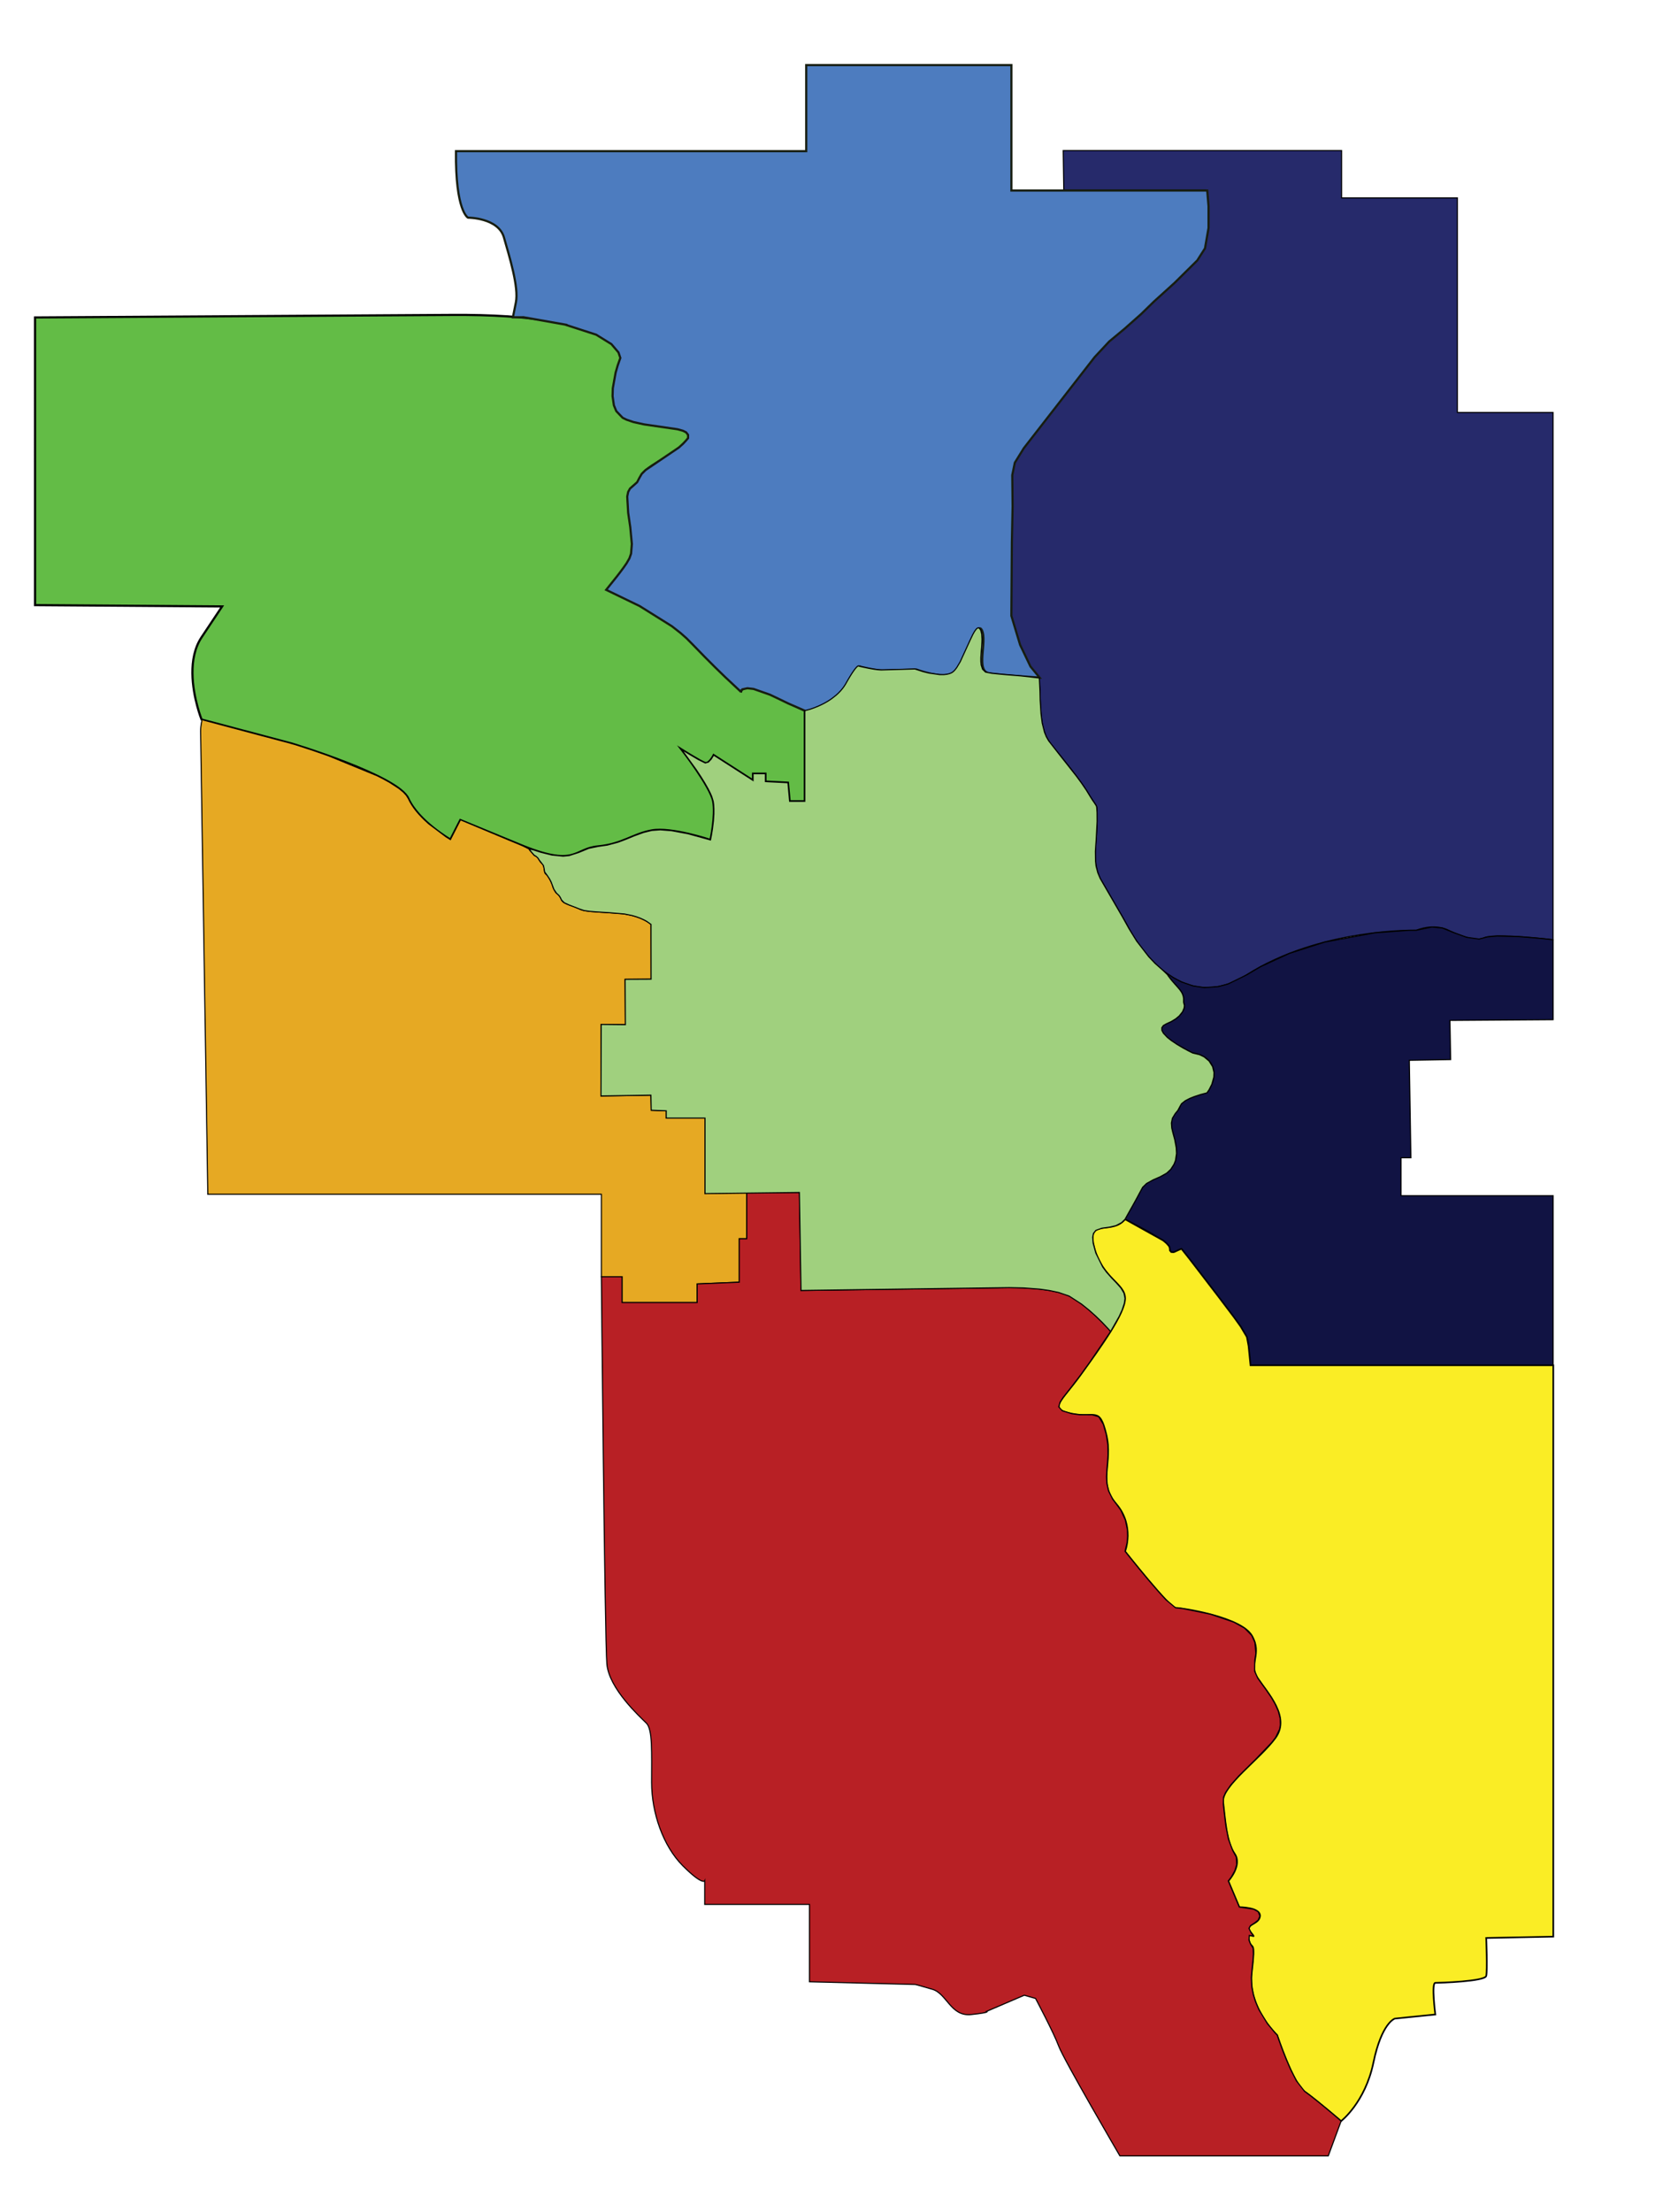 <?xml version="1.0" encoding="utf-8"?>
<!-- Generator: Adobe Illustrator 25.2.1, SVG Export Plug-In . SVG Version: 6.00 Build 0)  -->
<svg version="1.1" id="Layer_1" xmlns="http://www.w3.org/2000/svg" xmlns:xlink="http://www.w3.org/1999/xlink" x="0px" y="0px"
	 viewBox="0 0 762 1018" style="enable-background:new 0 0 762 1018;" xml:space="preserve">
<style type="text/css">
	.st0{fill:#262A6B;stroke:#000000;stroke-width:0.5;stroke-miterlimit:10;}
	.st1{fill:#63BC46;stroke:#000000;stroke-miterlimit:10;}
	.st2{fill:#4D7CBF;stroke:#171D10;stroke-miterlimit:10;}
	.st3{fill:#111343;stroke:#000000;stroke-width:0.5;stroke-miterlimit:10;}
	.st4{fill:#FAED25;stroke:#000000;stroke-width:0.75;stroke-miterlimit:10;}
	.st5{fill:#E6A923;stroke:#000000;stroke-width:0.5;stroke-miterlimit:10;}
	.st6{fill:#B82025;stroke:#000000;stroke-width:0.5;stroke-miterlimit:10;}
	.st7{fill:#A0D07E;stroke:#000000;stroke-width:0.5;stroke-miterlimit:10;}
</style>
<path id="NE" class="st0" d="M489.53,69.29c0.26,18.11,0.26,18.11,0.26,18.11h65.37c0,0,2.8,22.08-2.52,29.6
	c-5.32,7.52-23.86,22.47-27.86,27.21c-3.99,4.73-12.57,9.76-18.78,16.71s-37.57,48.07-37.57,48.07s-2.66,4.59-2.96,7.25
	c-0.3,2.66,0.44,24.85,0,28.4c-0.44,3.55-0.77,30.23-0.07,36.47s4.22,20.29,8.41,25.39c4.19,5.1,3.94,4.59,4.19,5.1
	c0.25,0.51,0.86,4.71,0.86,7.23c0,2.52,0.24,10.69,1.2,14.9c0.96,4.2,1.68,6.13,5.05,10.21c3.36,4.08,12.61,15.38,15.98,21.14
	c3.36,5.77,3.84,5.05,3.96,7.09c0.12,2.04,0.36,6.97-0.6,17.3s2.52,15.5,2.52,15.5l11.77,20.3c0,0,21.38,44.98,55.21,23.37
	c33.83-21.61,78.13-20.51,78.13-20.51c8.51-3.27,14.4-0.22,14.4-0.22s11.78,6.11,16.8,3.71c5.02-2.4,31.77,0.87,31.77,0.87V189.83
	h-44.04V91.08h-53.31V69.29H489.53z"/>
<path id="NW" class="st1" d="M207.39,144.94c78.58-0.68,78.58,19.62,78.58,19.62s-9.4,22.93,2.2,28.15s35.01,2.33,27.65,10.36
	s-19.18,11.15-21.19,16.95c-2.01,5.8-7.36,0.89-4.91,16.73s1.56,17.17,0.45,20.07c-1.12,2.9-10.71,14.5-10.71,14.5
	s26.14,10.73,39.06,24.31c12.91,13.58,22.76,22.39,22.76,22.39s1.3-4.4,15.28,2.33c13.99,6.73,13.99,6.73,13.99,6.73v41.7h-6.99
	l-0.78-8.55l-10.36-0.52v-3.63h-5.7v3.11l-18.13-11.66c0,0-2.07,4.14-3.89,3.63c-1.81-0.52-10.88-6.22-10.88-6.22
	s13.3,17.15,14.54,23.83c1.24,6.68-1.24,17.8-1.24,17.8s-18.02-6.02-27.02-4.38c-9,1.64-13.36,6.27-24.82,7.36
	c-11.45,1.09-9.82,10.09-36.54-1.09s-26.73-11.18-26.73-11.18l-4.64,9.09c0,0-14.67-8.41-19.4-18.93
	c-4.73-10.52-53.63-25.24-53.63-25.24l-41.54-11.04c0,0-0.94-2.35-1.93-6.02c-2.15-7.96-4.55-22.12,1.93-31.84
	c9.46-14.2,9.46-14.2,9.46-14.2l-86.12-0.61V146.1L207.39,144.94z"/>
<path id="N" class="st2" d="M371.2,327.36c0,0,13.55-2.93,19.02-12.67c5.46-9.74,5.94-7.84,5.94-7.84s7.16,1.73,10.26,1.73
	s15.51-0.44,15.51-0.44s11.52,4.43,16.83,1.77s10.63-25.25,13.29-19.94c2.66,5.32-3.1,19.05,3.54,19.94s23.07,1.96,23.07,1.96
	l-4.19-5.1l-4.78-9.97l-4.03-13.4l0.23-33.9l0.34-16.47l-0.16-14.37l1.18-5.71l4.13-6.67l32.61-41.91l6.7-7.19l7.05-5.85l7.72-6.85
	l5.85-5.7l9.51-8.61l10.43-10.31l3.56-5.58l1.63-9.38v-9.97l-0.6-7.24h-65.37h-24.79V29.94H371.2v39.63h-19.97h-57.31h-83.97
	c-0.32,27.68,5.52,30.6,5.52,30.6s13.96,0,16.55,9.09c2.6,9.09,6.89,22.96,5.52,29.86c-1.28,6.41-1.38,6.9-1.38,6.9l4.89-0.02
	c26.38,4.67,18.97,3.35,18.97,3.35l14.46,4.68l7.02,4.34l3.27,3.84l0.85,2.53l-1.23,3.48l-0.95,3.3l-1.29,7.2l-0.11,3.59l0.61,4.24
	l1.11,2.68l2.93,3.05l1.71,0.85l3.26,1.11l4.95,1.09l15.28,2.22l2.53,0.69l1.47,0.73l0.91,1.17v1.5l-0.91,1.07l-1.28,1.39
	l-2.01,1.84l-15.35,10.38l-1.78,1.76l-1.2,2.08l-0.91,1.76l-1.81,1.64l-1.49,1.3l-0.84,1.54l-0.43,2.13l0.43,7.45l0.97,6.67
	l0.72,7.72l-0.36,4.44l-0.75,2.15l-1.31,2.28l-1.41,2.02l-1.61,2.17l-1.41,1.83l-4.97,6.21l15.4,7.45l14.86,9.29l4,3.13l2.74,2.42
	l3.14,3.17l5.3,5.45l4.79,4.79l4.63,4.5l6.95,6.5l0.88-0.91l2.35-0.51l2.84,0.33l7.53,2.64l3.56,1.69l4.94,2.38L371.2,327.36z"/>
<path id="E" class="st3" d="M537.13,447.87c2.1,3.63,5.71,6.64,6.92,8.73c1.64,2.83,0.56,4.19,1.09,5.11
	c0.7,1.22,0.27,6.11-8.01,9.41c-8.99,3.59,12.09,13.49,12.09,13.49s6.75,0.48,9.16,6.26c2.41,5.78-2.61,12.05-2.61,12.05
	s-11.36,2.52-12.33,6.08s-5.78,4.04-3.37,12.23c2.41,8.19,2.41,12.53-0.96,16.87c-3.37,4.34-11.08,4.34-13.49,9.16
	s-7.71,13.98-7.71,13.98s20.89,9.64,20.57,13.49c-0.33,3.86,5.46,0,5.46,0c29.88,39.03,30.84,39.52,30.84,44.82s0.89,8.91,0.89,8.91
	h139.41V550.3h-70.01v-17.45l4.54-0.01l-0.73-44.86l19.03-0.33l-0.33-18.03l47.5-0.33v-36.78l-5.83-0.63l-9.67-0.8l-10.15-0.29
	l-4.62,0.41l-3.75,0.98l-5.79-0.8l-6.3-2.29l-4.84-1.97l-4.85-0.47l-7.17,1.5l-3.4,0.02l-15.73,1.14l-23,4.26l-16.31,5.22
	l-13.24,6.1l-6.43,3.78l-8.62,4.22l-4.45,1.17l-6.39,0.48l-5.22-0.79l-5.33-1.83l-3.84-2.03L537.13,447.87z"/>
<path id="SE" class="st4" d="M553.4,586.84c-1.75-2.28-5.62-7.33-5.81-7.57l0,0L553.4,586.84l7.63,9.95l7.1,9.39l3.1,4.32l2.87,4.83
	l0.77,4.11l0.89,8.91h139.41v262.96l-30.89,0.6c0,0,0.63,14.95,0,17.49c-0.63,2.53-21.53,3.17-23.43,3.17c-1.9,0,0,14.56,0,14.56
	l-18.68,1.9c0,0-6.02,1.9-9.82,20.26c-3.8,18.36-14.88,26.91-14.88,26.91s-11.4-9.82-16.78-13.61c-5.38-3.8-12.66-25.96-12.66-25.96
	s-13.61-12.66-11.71-28.81c1.9-16.15,0-9.82-1.27-14.88s4.43,0.63,0.95-3.48s3.8-3.48,4.12-7.6c0.32-4.12-9.5-4.12-9.5-4.12
	l-5.07-12.03c0,0,6.65-7.28,2.85-12.66c-3.8-5.38-4.34-16.38-5.25-23.67s17.33-20.06,24.17-29.64c6.84-9.58-3.65-20.52-8.21-27.36
	s2.28-10.94-2.74-19.61s-32.38-12.77-35.11-12.77S518.01,714,518.01,714s4.57-11.86-4.1-21.89s-1.37-18.7-4.56-31.92
	s-5.02-7.3-15.96-9.58c-10.94-2.28-5.01-5.15,4.24-17.97c9.25-12.81,20.38-28.18,20.37-35.1c-0.01-6.93-10.33-9.06-14.16-23.23
	c-3.36-12.4,5.36-7.42,11.66-11.04c0.9-0.52,1.75-1.21,2.51-2.15l17.43,9.71l0.65,0.5l1.02,0.88l1,1.12l0.35,0.61l0.13,0.66
	l0.07,0.92l0.6,0.69c0.46,0,0.97,0.2,1.38,0c3.4-1.61,3.38-1.44,3.38-1.44c4.42,5.57,4.42,5.57,4.42,5.57"/>
<path id="W" class="st5" d="M92.36,336.65c3.32,212.99,3.32,212.99,3.32,212.99h181.21v37.95h9.49v11.86H321v-8.54l19.36-0.8v-19.98
	h3.46V548.8l-19.18,0.53v-34.76h-17.85v-3.34l-6.93-0.27l-0.13-6.95l-23.01,0.37l0.11-32.92l11.14,0.12l-0.12-20.88l11.96-0.06
	l-0.04-25.21c0,0-4.66-4.42-15.57-5.14c-10.91-0.72-15.48-0.77-17.45-1.97c-1.97-1.2-7.5-2.16-8.22-4.13
	c-0.72-1.97-2.02-3.08-2.36-3.17c-0.34-0.1-1.63-2.45-1.73-3.27c-0.1-0.82-1.83-4.33-2.6-5c-0.77-0.67-1.01-0.62-1.2-2.21
	c-0.19-1.59-0.34-2.69-1.25-3.27c-0.91-0.58-1.73-3.08-2.69-3.25c-0.96-0.17-1.44-1.46-2.26-2.14c-0.82-0.67-0.82-1.15-0.82-1.15
	l-3.15-1.54l-6.06-2.52l-4.75-1.99l-3.34-1.4l-3.09-1.29l-3.89-1.63l-3.28-1.37l-2.68-1.12l-1.37-0.57l-1.01,1.99l-0.87,1.71
	l-2.75,5.4l-1.98-1.23l-7.98-6l-2.03-1.86l-1.15-1.15l-1.37-1.46l-1.38-1.63l-0.94-1.25l-0.95-1.39l-0.9-1.53l-0.72-1.44l-0.89-1.43
	l-1.38-1.49l-2.09-1.72l-4.37-2.82l-2.88-1.58l-2.87-1.45l-22.16-9.09l-8.04-2.79l-7.2-2.34l-3.6-1.03l-3.14-0.83l-2.91-0.77
	l-3.55-0.94l-2.57-0.68l-1.76-0.47l-4.96-1.32l-4.7-1.25l-2.58-0.69l-3.41-0.91l-2.79-0.74l-3.24-0.86l-2.64-0.7l-1.2-0.32
	C93.05,331.23,92.32,333.85,92.36,336.65z"/>
<path id="SW" class="st6" d="M617.48,976.2c-5.91,16.01-5.91,16.01-5.91,16.01h-95.95c0,0-25.86-44.27-28.14-50.45
	c-2.28-6.18-10.69-22.01-10.69-22.01c-5.19-1.48-5.19-1.48-5.19-1.48l-17.31,7.42c0,0,2.23,0.49-7.17,1.48
	c-9.4,0.99-11.13-9.64-17.8-11.62c-6.68-1.98-7.91-2.23-7.91-2.23l-48.72-1.24v-35.61h-48.22V865.6c0,0-0.97,2.21-10.08-6.89
	c-9.1-9.1-14.37-24.44-14.37-38.33c0-13.9,0.48-24.44-2.4-27.31c-2.87-2.87-17.25-15.81-18.21-27.31
	c-0.96-11.5-2.52-178.17-2.52-178.17h9.49v11.86H321v-8.54l19.36-0.8v-19.98h3.46V548.8h24.26l0.75,45.1l90.79-1.22
	c0,0,25.23-1.22,34.65,4.86c9.42,6.08,17.11,15.21,17.11,15.21l-9.29,13.69l-4.46,6.2l-4.28,5.61l-3.78,4.79l-1.47,2.21l-0.63,2.21
	l1.61,1.82l4.3,1.32l3.64,0.52l5.87,0.03l2.99,0.87l2.11,3.49l1.35,4.67l0.76,4.79l0.06,4.76l-0.23,3.37l-0.31,3.48l-0.15,3.1
	l0.14,2.94l0.81,3.61l1.85,3.72l1.62,2.13l2.18,2.98l2.1,4.61l0.9,4.4l0.11,2.94l-0.26,3.07l-0.93,3.89l2.4,3l4.08,5.03l4.26,5.12
	l4.74,5.49l3.36,3.66l4.42,3.68l3.27,0.35l12.81,2.62l10.72,3.64l4.9,2.71l3.41,3.45l1.44,3.3l0.42,4.94l-0.48,3.14l-0.07,5.07
	l1.42,3.16l2.13,3l1.62,2.22l2.56,3.76l1.81,3.15l1.41,3.24l0.78,3.13l0.11,2.93l-0.35,2.05l-1.86,3.87l-1.79,2.29l-7.41,7.73
	l-7.76,7.66l-3.61,4.05l-2.44,3.53l-0.94,2.15l-0.1,3.35l0.3,2.69l0.4,3.63l0.56,4.18l1.11,5.52l1.91,5.14l1.71,3.14l0.17,3.46
	l-0.88,2.78l-1.6,2.86l-1.4,1.82l5.07,12.03l6.54,0.97l2.15,1.19l0.81,1.95l-0.81,1.9l-1.72,1.34l-1.82,1.18l-0.7,1.28l0.94,1.9
	l1.12,1.6l-1.9-0.26l-0.17,2.14l0.68,1.76l1.27,2.01l0.1,2.67l-0.2,2.98l-0.41,4.05l-0.33,3.82l0.24,4.41l0.7,3.55l1,3.19l1.55,3.6
	l3.85,6.34l3.51,4.27l1.03,1.05l0.77,2.25l1.35,3.72l2.02,5.15l2.02,4.66l2.68,5.27l3.82,4.91l2.21,1.63l3.85,3.03l3.92,3.21
	l3.66,3.06L617.48,976.2z"/>
<path id="C" class="st7" d="M370.55,327.08c0,41.7,0,41.7,0,41.7h-6.99l-0.78-8.55l-10.36-0.52v-3.63h-5.7v3.11l-18.13-11.66
	l-1.19,1.91l-1.25,1.31l-1.44,0.4l-3.14-1.56l-4.13-2.43l-3.61-2.22l6.76,9.34l2.12,3.21l1.68,2.7l1.61,2.82l0.94,1.85l0.73,1.66
	l0.69,2.24l0.22,1.58l0.11,1.99l-0.01,2.29l-0.21,3.15l-0.43,3.61l-0.49,3.01l-0.43,2.18l-10.37-2.86l-7.49-1.39l-5.2-0.41
	l-3.96,0.28l-3.76,0.92l-4.37,1.58l-3.69,1.53l-3.67,1.38l-4.98,1.33l-4.34,0.63l-4.15,0.85l-4.72,1.94l-4.35,1.4l-2.78,0.27
	l-5.19-0.51l-5.07-1.26l-3.38-1.1l-2.03-0.42l0.82,1.15l1,1.16l0.57,0.62l0.69,0.36l0.96,0.85l0.66,1.06l1.06,1.34l0.83,1.1
	l0.32,1.41l0.22,1.5l1.08,1.47l1.22,1.82l0.7,1.38l0.68,1.8l0.56,1.5l1.17,1.77l1.25,1.17l0.6,0.92l0.5,1.08l1.24,1.26l1.91,0.9
	l5.07,1.97l2.16,0.74l2.52,0.36l3.1,0.26l2.81,0.18l3.1,0.19l7.05,0.59l3.54,0.71l1.94,0.56l1.86,0.68l1.64,0.74l1.29,0.7l2,1.41
	l0,3.11l0,3.11l0.03,18.99l-11.96,0.06l0.12,20.88l-11.14-0.12l-0.11,32.92l23.01-0.37l0.13,6.95l6.93,0.27v3.34h17.85v34.76
	l43.45-0.53l0.75,45.1l95.88-1.31l6.65,0.14l7.34,0.56l4.44,0.62l4.34,0.92l4.82,1.66l5.66,3.66l3.44,2.76l3.11,2.77l3.01,2.93
	l2.79,2.96l1.07,1.22l3.97-6.98l1.33-2.92l1.01-3.01l0.32-2.3l-0.46-2.42l-1.41-2.39l-2.25-2.52l-1.98-2.04l-2.42-2.74l-1.74-2.37
	l-3.19-6.45l-1.22-4.49l-0.22-2.76l0.36-1.77l1.13-1.42l2.76-0.96l3.61-0.5l2.85-0.68l2.6-1.39l1.57-1.52l1.29-2.34l2.3-4.08
	l1.79-3.24l1.42-2.66l1.31-2.41l1.83-1.78l3.02-1.67l3.22-1.41l3.03-1.69l1.86-1.74l1.48-2.32l0.7-1.77l0.48-3.22l-0.14-2.61
	l-0.69-3.72l-0.87-3.22l-0.5-2.13l-0.16-2.33l0.46-2.2l1.32-2.16l1.17-1.42l1.07-2l0.64-1.1l1.76-1.39l2.04-1.05l2.01-0.81l3.07-1
	l2.82-0.74l1-1.47l1.27-2.53l0.89-3.24l0.08-2.15l-0.63-2.66l-1.64-2.61l-2.32-1.92l-2.07-0.99l-3.12-0.75l-1.9-0.95l-2.54-1.37
	l-2.69-1.59l-2.72-1.82l-1.83-1.45l-1.84-1.95l-0.69-1.3l-0.02-1.24l0.69-0.99l1.46-0.84l2.17-0.99l2.06-1.25l1.63-1.35l1.52-1.91
	l0.71-1.69l0.15-1.16l-0.38-1.54l0.01-1.63l-0.12-0.92l-0.38-1.17l-0.45-0.9l-0.86-1.22l-1.37-1.58l-0.92-1.03l-1.04-1.19l-0.83-1
	l-1.06-1.42l-0.42-0.64l-1.83-1.75l-3.9-3.47l-2.83-2.98l-5.61-7.25l-3.48-5.64l-3.17-5.68l-3.02-5.21l-3.89-6.71l-3.2-5.53
	l-1.14-2.69l-0.79-3.05l-0.24-2.31l-0.06-4.51l0.39-5.84l0.4-7.8l-0.02-4.15l-0.18-2.57l-0.2-0.59l-0.8-1.23l-0.91-1.32l-1.01-1.58
	l-1.79-2.95l-2.26-3.32l-2.36-3.21l-8.45-10.72l-4.35-5.57l-1.05-1.84l-0.83-2.04l-1.07-4.27l-0.55-4.31l-0.38-6.17l-0.09-4.13
	l-0.29-6.13l-8.42-0.96l-6.69-0.54l-3.09-0.28l-3.73-0.38l-2.85-0.55l-1.37-1.32l-0.65-2l-0.15-1.58l0-1.74l0.19-2.89l0.18-2.13
	l0.13-1.99l0.04-1.55l-0.14-2.25l-0.33-1.44l-0.28-0.69l-0.63-0.74h-0.6l-0.6,0.45l-0.86,1.16l-0.79,1.41l-1.2,2.51l-4.59,10.02
	l-1.6,2.69l-0.83,1.08l-0.75,0.76l-0.84,0.58l-0.95,0.38l-1.2,0.29l-1.35,0.15l-1.93,0l-5.03-0.72l-2.6-0.65l-3.78-1.22l-15.51,0.44
	l-1.59-0.1l-1.91-0.26l-2.31-0.41l-2.69-0.56l-1.39-0.32l-0.36-0.09l-0.13-0.13l-0.17,0l-0.37,0.19l-0.5,0.46l-0.64,0.76l-0.73,0.99
	l-0.65,0.96l-0.76,1.2l-1.04,1.74l-1.22,2.13l-0.66,1.03l-0.73,0.99l-0.82,0.98l-1.09,1.13l-0.92,0.85l-2.08,1.64l-0.8,0.55
	l-1.14,0.73l-1.4,0.8l-1.49,0.76l-1.3,0.6l-2.02,0.82l-1.73,0.61L370.55,327.08z"/>
</svg>

